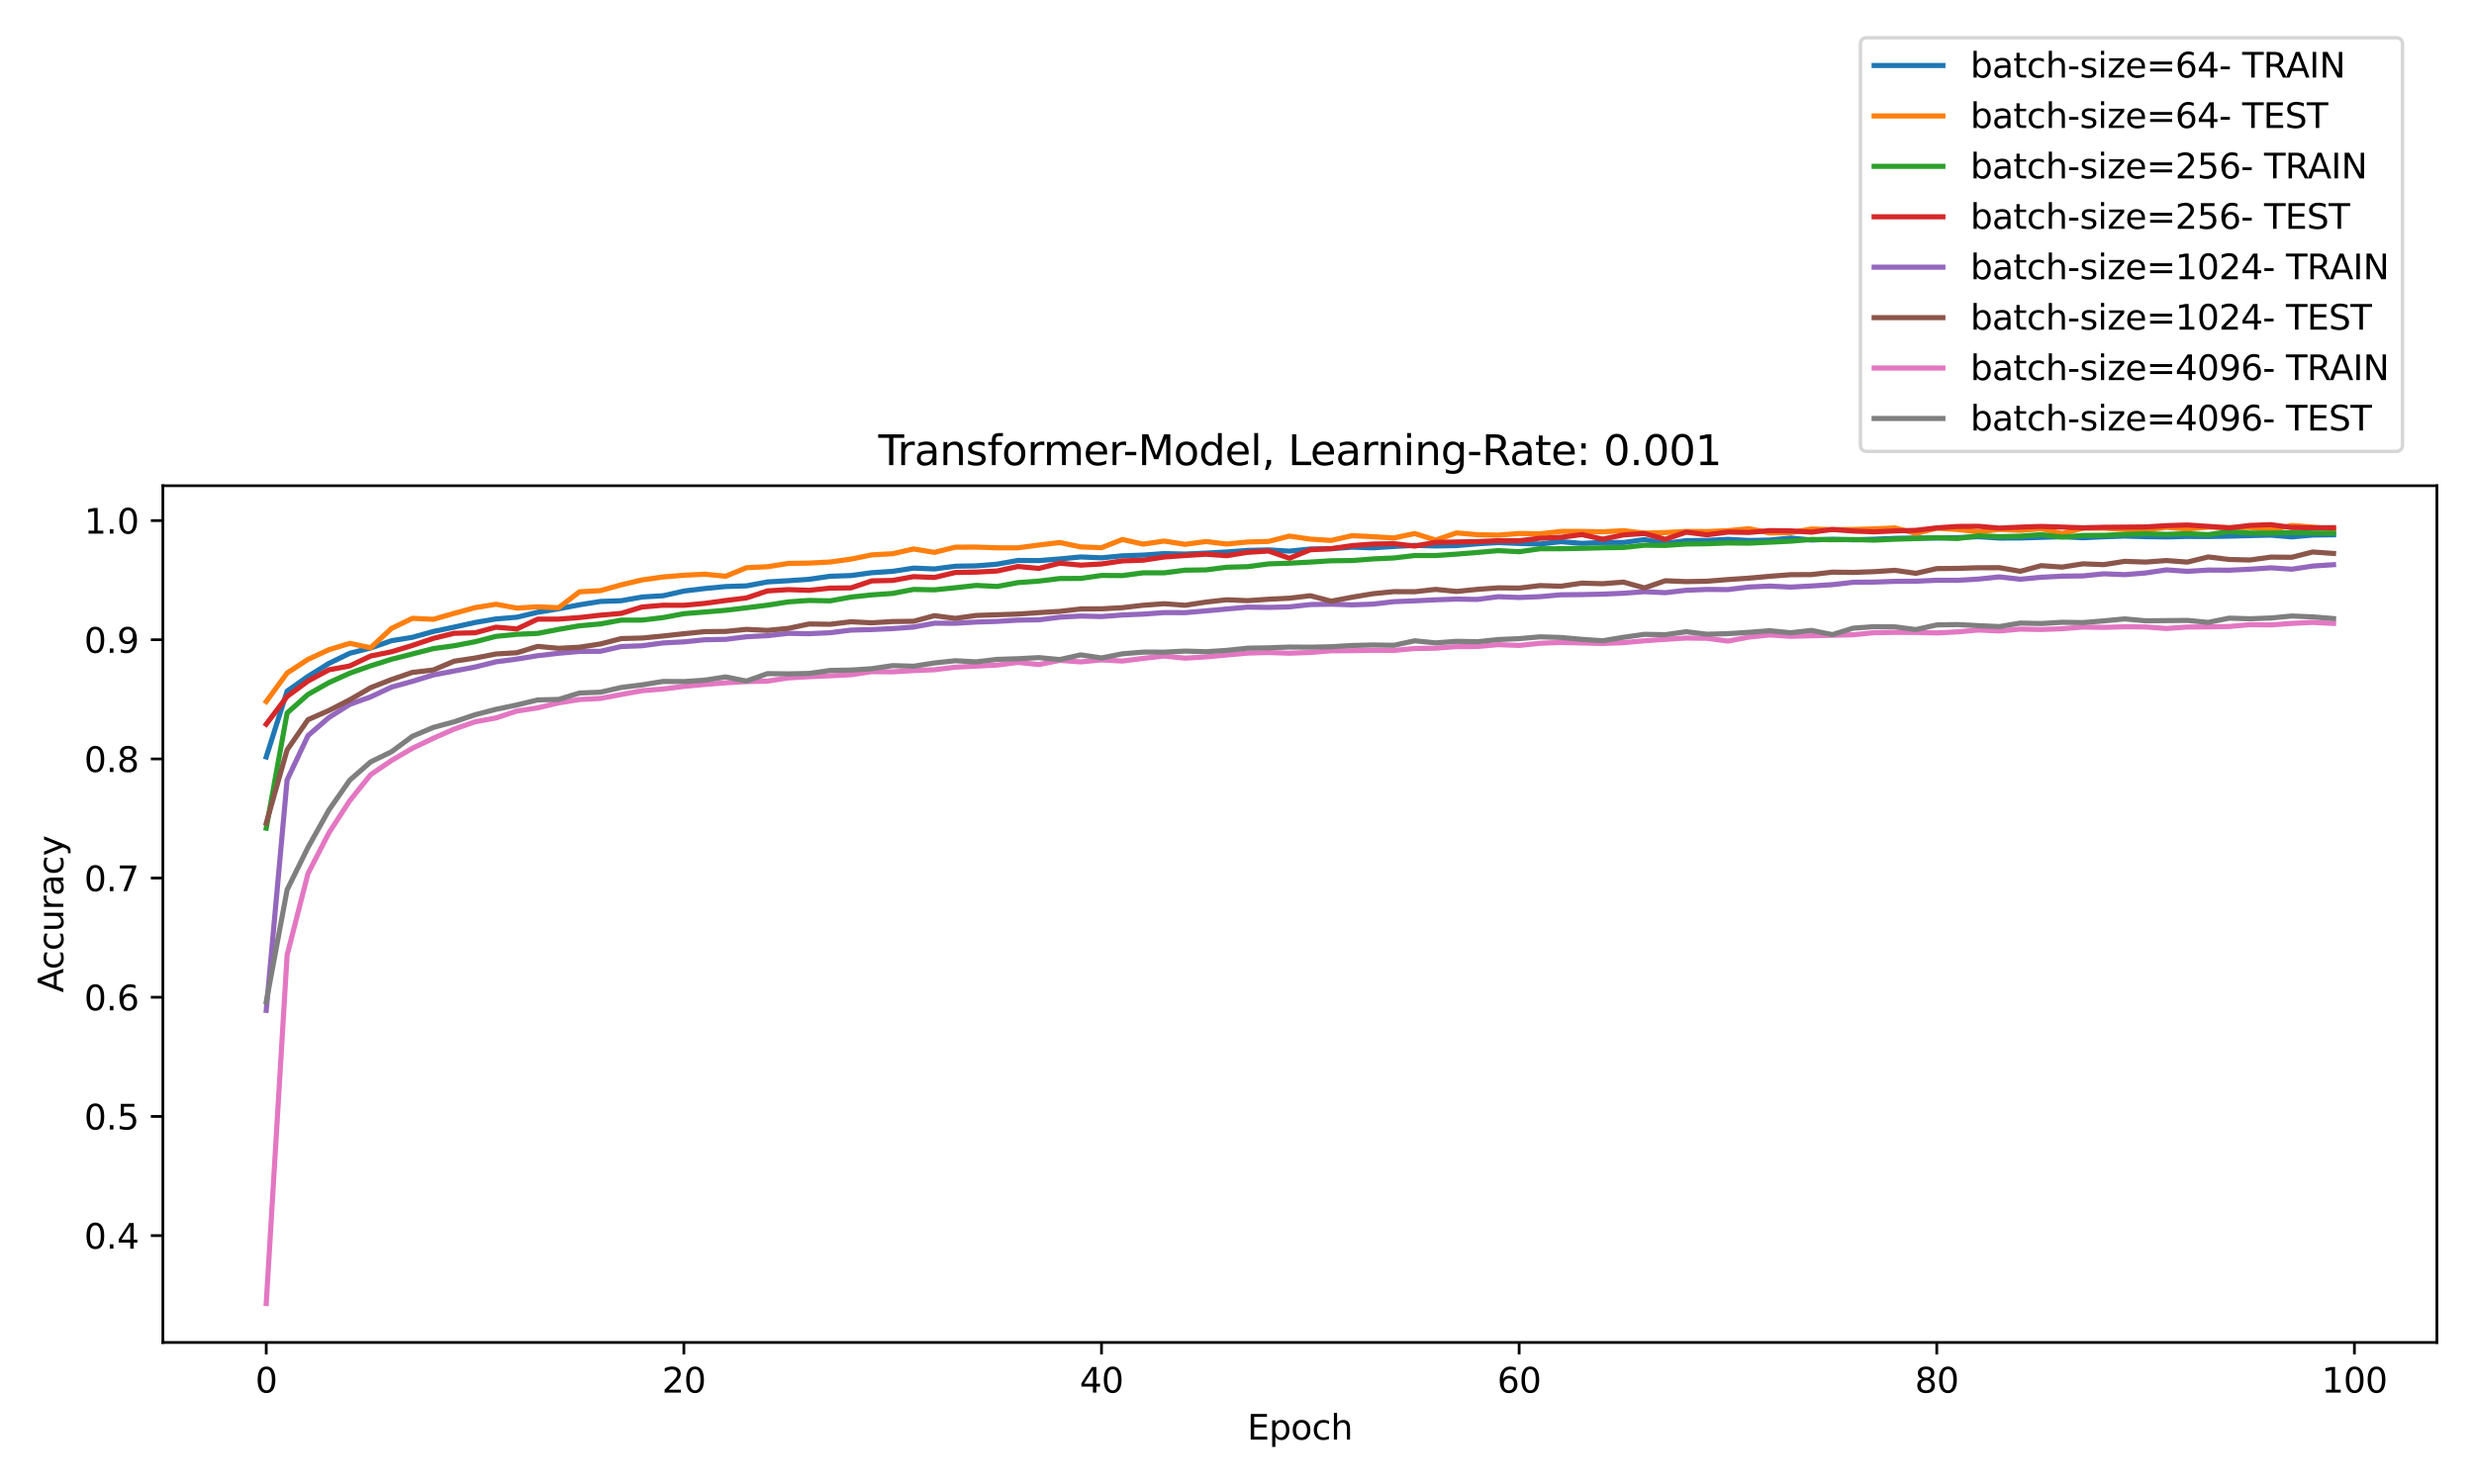 <?xml version="1.0" encoding="utf-8" standalone="no"?>
<!DOCTYPE svg PUBLIC "-//W3C//DTD SVG 1.1//EN"
  "http://www.w3.org/Graphics/SVG/1.1/DTD/svg11.dtd">
<svg xmlns:xlink="http://www.w3.org/1999/xlink" width="720pt" height="432pt" viewBox="0 0 720 432" xmlns="http://www.w3.org/2000/svg" version="1.1">
 <defs>
  <style type="text/css">*{stroke-linejoin: round; stroke-linecap: butt}</style>
 </defs>
 <g id="figure_1">
  <g id="patch_1">
   <path d="M 0 432 
L 720 432 
L 720 0 
L 0 0 
z
" style="fill: #ffffff"/>
  </g>
  <g id="axes_1">
   <g id="patch_2">
    <path d="M 47.4 390.8 
L 709.2 390.8 
L 709.2 141.4 
L 47.4 141.4 
z
" style="fill: #ffffff"/>
   </g>
   <g id="matplotlib.axis_1">
    <g id="xtick_1">
     <g id="line2d_1">
      <defs>
       <path id="m9468275fe5" d="M 0 0 
L 0 3.5 
" style="stroke: #000000; stroke-width: 0.8"/>
      </defs>
      <g>
       <use xlink:href="#m9468275fe5" x="77.482" y="390.8" style="stroke: #000000; stroke-width: 0.8"/>
      </g>
     </g>
     <g id="text_1">
      <!-- 0 -->
      <g transform="translate(74.301 405.398) scale(0.1 -0.1)">
       <defs>
        <path id="DejaVuSans-30" d="M 2034 4250 
Q 1547 4250 1301 3770 
Q 1056 3291 1056 2328 
Q 1056 1369 1301 889 
Q 1547 409 2034 409 
Q 2525 409 2770 889 
Q 3016 1369 3016 2328 
Q 3016 3291 2770 3770 
Q 2525 4250 2034 4250 
z
M 2034 4750 
Q 2819 4750 3233 4129 
Q 3647 3509 3647 2328 
Q 3647 1150 3233 529 
Q 2819 -91 2034 -91 
Q 1250 -91 836 529 
Q 422 1150 422 2328 
Q 422 3509 836 4129 
Q 1250 4750 2034 4750 
z
" transform="scale(0.016)"/>
       </defs>
       <use xlink:href="#DejaVuSans-30"/>
      </g>
     </g>
    </g>
    <g id="xtick_2">
     <g id="line2d_2">
      <g>
       <use xlink:href="#m9468275fe5" x="199.025" y="390.8" style="stroke: #000000; stroke-width: 0.8"/>
      </g>
     </g>
     <g id="text_2">
      <!-- 20 -->
      <g transform="translate(192.662 405.398) scale(0.1 -0.1)">
       <defs>
        <path id="DejaVuSans-32" d="M 1228 531 
L 3431 531 
L 3431 0 
L 469 0 
L 469 531 
Q 828 903 1448 1529 
Q 2069 2156 2228 2338 
Q 2531 2678 2651 2914 
Q 2772 3150 2772 3378 
Q 2772 3750 2511 3984 
Q 2250 4219 1831 4219 
Q 1534 4219 1204 4116 
Q 875 4013 500 3803 
L 500 4441 
Q 881 4594 1212 4672 
Q 1544 4750 1819 4750 
Q 2544 4750 2975 4387 
Q 3406 4025 3406 3419 
Q 3406 3131 3298 2873 
Q 3191 2616 2906 2266 
Q 2828 2175 2409 1742 
Q 1991 1309 1228 531 
z
" transform="scale(0.016)"/>
       </defs>
       <use xlink:href="#DejaVuSans-32"/>
       <use xlink:href="#DejaVuSans-30" x="63.623"/>
      </g>
     </g>
    </g>
    <g id="xtick_3">
     <g id="line2d_3">
      <g>
       <use xlink:href="#m9468275fe5" x="320.567" y="390.8" style="stroke: #000000; stroke-width: 0.8"/>
      </g>
     </g>
     <g id="text_3">
      <!-- 40 -->
      <g transform="translate(314.205 405.398) scale(0.1 -0.1)">
       <defs>
        <path id="DejaVuSans-34" d="M 2419 4116 
L 825 1625 
L 2419 1625 
L 2419 4116 
z
M 2253 4666 
L 3047 4666 
L 3047 1625 
L 3713 1625 
L 3713 1100 
L 3047 1100 
L 3047 0 
L 2419 0 
L 2419 1100 
L 313 1100 
L 313 1709 
L 2253 4666 
z
" transform="scale(0.016)"/>
       </defs>
       <use xlink:href="#DejaVuSans-34"/>
       <use xlink:href="#DejaVuSans-30" x="63.623"/>
      </g>
     </g>
    </g>
    <g id="xtick_4">
     <g id="line2d_4">
      <g>
       <use xlink:href="#m9468275fe5" x="442.11" y="390.8" style="stroke: #000000; stroke-width: 0.8"/>
      </g>
     </g>
     <g id="text_4">
      <!-- 60 -->
      <g transform="translate(435.747 405.398) scale(0.1 -0.1)">
       <defs>
        <path id="DejaVuSans-36" d="M 2113 2584 
Q 1688 2584 1439 2293 
Q 1191 2003 1191 1497 
Q 1191 994 1439 701 
Q 1688 409 2113 409 
Q 2538 409 2786 701 
Q 3034 994 3034 1497 
Q 3034 2003 2786 2293 
Q 2538 2584 2113 2584 
z
M 3366 4563 
L 3366 3988 
Q 3128 4100 2886 4159 
Q 2644 4219 2406 4219 
Q 1781 4219 1451 3797 
Q 1122 3375 1075 2522 
Q 1259 2794 1537 2939 
Q 1816 3084 2150 3084 
Q 2853 3084 3261 2657 
Q 3669 2231 3669 1497 
Q 3669 778 3244 343 
Q 2819 -91 2113 -91 
Q 1303 -91 875 529 
Q 447 1150 447 2328 
Q 447 3434 972 4092 
Q 1497 4750 2381 4750 
Q 2619 4750 2861 4703 
Q 3103 4656 3366 4563 
z
" transform="scale(0.016)"/>
       </defs>
       <use xlink:href="#DejaVuSans-36"/>
       <use xlink:href="#DejaVuSans-30" x="63.623"/>
      </g>
     </g>
    </g>
    <g id="xtick_5">
     <g id="line2d_5">
      <g>
       <use xlink:href="#m9468275fe5" x="563.653" y="390.8" style="stroke: #000000; stroke-width: 0.8"/>
      </g>
     </g>
     <g id="text_5">
      <!-- 80 -->
      <g transform="translate(557.29 405.398) scale(0.1 -0.1)">
       <defs>
        <path id="DejaVuSans-38" d="M 2034 2216 
Q 1584 2216 1326 1975 
Q 1069 1734 1069 1313 
Q 1069 891 1326 650 
Q 1584 409 2034 409 
Q 2484 409 2743 651 
Q 3003 894 3003 1313 
Q 3003 1734 2745 1975 
Q 2488 2216 2034 2216 
z
M 1403 2484 
Q 997 2584 770 2862 
Q 544 3141 544 3541 
Q 544 4100 942 4425 
Q 1341 4750 2034 4750 
Q 2731 4750 3128 4425 
Q 3525 4100 3525 3541 
Q 3525 3141 3298 2862 
Q 3072 2584 2669 2484 
Q 3125 2378 3379 2068 
Q 3634 1759 3634 1313 
Q 3634 634 3220 271 
Q 2806 -91 2034 -91 
Q 1263 -91 848 271 
Q 434 634 434 1313 
Q 434 1759 690 2068 
Q 947 2378 1403 2484 
z
M 1172 3481 
Q 1172 3119 1398 2916 
Q 1625 2713 2034 2713 
Q 2441 2713 2670 2916 
Q 2900 3119 2900 3481 
Q 2900 3844 2670 4047 
Q 2441 4250 2034 4250 
Q 1625 4250 1398 4047 
Q 1172 3844 1172 3481 
z
" transform="scale(0.016)"/>
       </defs>
       <use xlink:href="#DejaVuSans-38"/>
       <use xlink:href="#DejaVuSans-30" x="63.623"/>
      </g>
     </g>
    </g>
    <g id="xtick_6">
     <g id="line2d_6">
      <g>
       <use xlink:href="#m9468275fe5" x="685.195" y="390.8" style="stroke: #000000; stroke-width: 0.8"/>
      </g>
     </g>
     <g id="text_6">
      <!-- 100 -->
      <g transform="translate(675.652 405.398) scale(0.1 -0.1)">
       <defs>
        <path id="DejaVuSans-31" d="M 794 531 
L 1825 531 
L 1825 4091 
L 703 3866 
L 703 4441 
L 1819 4666 
L 2450 4666 
L 2450 531 
L 3481 531 
L 3481 0 
L 794 0 
L 794 531 
z
" transform="scale(0.016)"/>
       </defs>
       <use xlink:href="#DejaVuSans-31"/>
       <use xlink:href="#DejaVuSans-30" x="63.623"/>
       <use xlink:href="#DejaVuSans-30" x="127.246"/>
      </g>
     </g>
    </g>
    <g id="text_7">
     <!-- Epoch -->
     <g transform="translate(362.989 419.077) scale(0.1 -0.1)">
      <defs>
       <path id="DejaVuSans-45" d="M 628 4666 
L 3578 4666 
L 3578 4134 
L 1259 4134 
L 1259 2753 
L 3481 2753 
L 3481 2222 
L 1259 2222 
L 1259 531 
L 3634 531 
L 3634 0 
L 628 0 
L 628 4666 
z
" transform="scale(0.016)"/>
       <path id="DejaVuSans-70" d="M 1159 525 
L 1159 -1331 
L 581 -1331 
L 581 3500 
L 1159 3500 
L 1159 2969 
Q 1341 3281 1617 3432 
Q 1894 3584 2278 3584 
Q 2916 3584 3314 3078 
Q 3713 2572 3713 1747 
Q 3713 922 3314 415 
Q 2916 -91 2278 -91 
Q 1894 -91 1617 61 
Q 1341 213 1159 525 
z
M 3116 1747 
Q 3116 2381 2855 2742 
Q 2594 3103 2138 3103 
Q 1681 3103 1420 2742 
Q 1159 2381 1159 1747 
Q 1159 1113 1420 752 
Q 1681 391 2138 391 
Q 2594 391 2855 752 
Q 3116 1113 3116 1747 
z
" transform="scale(0.016)"/>
       <path id="DejaVuSans-6f" d="M 1959 3097 
Q 1497 3097 1228 2736 
Q 959 2375 959 1747 
Q 959 1119 1226 758 
Q 1494 397 1959 397 
Q 2419 397 2687 759 
Q 2956 1122 2956 1747 
Q 2956 2369 2687 2733 
Q 2419 3097 1959 3097 
z
M 1959 3584 
Q 2709 3584 3137 3096 
Q 3566 2609 3566 1747 
Q 3566 888 3137 398 
Q 2709 -91 1959 -91 
Q 1206 -91 779 398 
Q 353 888 353 1747 
Q 353 2609 779 3096 
Q 1206 3584 1959 3584 
z
" transform="scale(0.016)"/>
       <path id="DejaVuSans-63" d="M 3122 3366 
L 3122 2828 
Q 2878 2963 2633 3030 
Q 2388 3097 2138 3097 
Q 1578 3097 1268 2742 
Q 959 2388 959 1747 
Q 959 1106 1268 751 
Q 1578 397 2138 397 
Q 2388 397 2633 464 
Q 2878 531 3122 666 
L 3122 134 
Q 2881 22 2623 -34 
Q 2366 -91 2075 -91 
Q 1284 -91 818 406 
Q 353 903 353 1747 
Q 353 2603 823 3093 
Q 1294 3584 2113 3584 
Q 2378 3584 2631 3529 
Q 2884 3475 3122 3366 
z
" transform="scale(0.016)"/>
       <path id="DejaVuSans-68" d="M 3513 2113 
L 3513 0 
L 2938 0 
L 2938 2094 
Q 2938 2591 2744 2837 
Q 2550 3084 2163 3084 
Q 1697 3084 1428 2787 
Q 1159 2491 1159 1978 
L 1159 0 
L 581 0 
L 581 4863 
L 1159 4863 
L 1159 2956 
Q 1366 3272 1645 3428 
Q 1925 3584 2291 3584 
Q 2894 3584 3203 3211 
Q 3513 2838 3513 2113 
z
" transform="scale(0.016)"/>
      </defs>
      <use xlink:href="#DejaVuSans-45"/>
      <use xlink:href="#DejaVuSans-70" x="63.184"/>
      <use xlink:href="#DejaVuSans-6f" x="126.66"/>
      <use xlink:href="#DejaVuSans-63" x="187.842"/>
      <use xlink:href="#DejaVuSans-68" x="242.822"/>
     </g>
    </g>
   </g>
   <g id="matplotlib.axis_2">
    <g id="ytick_1">
     <g id="line2d_7">
      <defs>
       <path id="m7a03af4a95" d="M 0 0 
L -3.5 0 
" style="stroke: #000000; stroke-width: 0.8"/>
      </defs>
      <g>
       <use xlink:href="#m7a03af4a95" x="47.4" y="359.689" style="stroke: #000000; stroke-width: 0.8"/>
      </g>
     </g>
     <g id="text_8">
      <!-- 0.4 -->
      <g transform="translate(24.497 363.489) scale(0.1 -0.1)">
       <defs>
        <path id="DejaVuSans-2e" d="M 684 794 
L 1344 794 
L 1344 0 
L 684 0 
L 684 794 
z
" transform="scale(0.016)"/>
       </defs>
       <use xlink:href="#DejaVuSans-30"/>
       <use xlink:href="#DejaVuSans-2e" x="63.623"/>
       <use xlink:href="#DejaVuSans-34" x="95.41"/>
      </g>
     </g>
    </g>
    <g id="ytick_2">
     <g id="line2d_8">
      <g>
       <use xlink:href="#m7a03af4a95" x="47.4" y="324.998" style="stroke: #000000; stroke-width: 0.8"/>
      </g>
     </g>
     <g id="text_9">
      <!-- 0.5 -->
      <g transform="translate(24.497 328.797) scale(0.1 -0.1)">
       <defs>
        <path id="DejaVuSans-35" d="M 691 4666 
L 3169 4666 
L 3169 4134 
L 1269 4134 
L 1269 2991 
Q 1406 3038 1543 3061 
Q 1681 3084 1819 3084 
Q 2600 3084 3056 2656 
Q 3513 2228 3513 1497 
Q 3513 744 3044 326 
Q 2575 -91 1722 -91 
Q 1428 -91 1123 -41 
Q 819 9 494 109 
L 494 744 
Q 775 591 1075 516 
Q 1375 441 1709 441 
Q 2250 441 2565 725 
Q 2881 1009 2881 1497 
Q 2881 1984 2565 2268 
Q 2250 2553 1709 2553 
Q 1456 2553 1204 2497 
Q 953 2441 691 2322 
L 691 4666 
z
" transform="scale(0.016)"/>
       </defs>
       <use xlink:href="#DejaVuSans-30"/>
       <use xlink:href="#DejaVuSans-2e" x="63.623"/>
       <use xlink:href="#DejaVuSans-35" x="95.41"/>
      </g>
     </g>
    </g>
    <g id="ytick_3">
     <g id="line2d_9">
      <g>
       <use xlink:href="#m7a03af4a95" x="47.4" y="290.306" style="stroke: #000000; stroke-width: 0.8"/>
      </g>
     </g>
     <g id="text_10">
      <!-- 0.6 -->
      <g transform="translate(24.497 294.105) scale(0.1 -0.1)">
       <use xlink:href="#DejaVuSans-30"/>
       <use xlink:href="#DejaVuSans-2e" x="63.623"/>
       <use xlink:href="#DejaVuSans-36" x="95.41"/>
      </g>
     </g>
    </g>
    <g id="ytick_4">
     <g id="line2d_10">
      <g>
       <use xlink:href="#m7a03af4a95" x="47.4" y="255.614" style="stroke: #000000; stroke-width: 0.8"/>
      </g>
     </g>
     <g id="text_11">
      <!-- 0.7 -->
      <g transform="translate(24.497 259.414) scale(0.1 -0.1)">
       <defs>
        <path id="DejaVuSans-37" d="M 525 4666 
L 3525 4666 
L 3525 4397 
L 1831 0 
L 1172 0 
L 2766 4134 
L 525 4134 
L 525 4666 
z
" transform="scale(0.016)"/>
       </defs>
       <use xlink:href="#DejaVuSans-30"/>
       <use xlink:href="#DejaVuSans-2e" x="63.623"/>
       <use xlink:href="#DejaVuSans-37" x="95.41"/>
      </g>
     </g>
    </g>
    <g id="ytick_5">
     <g id="line2d_11">
      <g>
       <use xlink:href="#m7a03af4a95" x="47.4" y="220.923" style="stroke: #000000; stroke-width: 0.8"/>
      </g>
     </g>
     <g id="text_12">
      <!-- 0.8 -->
      <g transform="translate(24.497 224.722) scale(0.1 -0.1)">
       <use xlink:href="#DejaVuSans-30"/>
       <use xlink:href="#DejaVuSans-2e" x="63.623"/>
       <use xlink:href="#DejaVuSans-38" x="95.41"/>
      </g>
     </g>
    </g>
    <g id="ytick_6">
     <g id="line2d_12">
      <g>
       <use xlink:href="#m7a03af4a95" x="47.4" y="186.231" style="stroke: #000000; stroke-width: 0.8"/>
      </g>
     </g>
     <g id="text_13">
      <!-- 0.9 -->
      <g transform="translate(24.497 190.03) scale(0.1 -0.1)">
       <defs>
        <path id="DejaVuSans-39" d="M 703 97 
L 703 672 
Q 941 559 1184 500 
Q 1428 441 1663 441 
Q 2288 441 2617 861 
Q 2947 1281 2994 2138 
Q 2813 1869 2534 1725 
Q 2256 1581 1919 1581 
Q 1219 1581 811 2004 
Q 403 2428 403 3163 
Q 403 3881 828 4315 
Q 1253 4750 1959 4750 
Q 2769 4750 3195 4129 
Q 3622 3509 3622 2328 
Q 3622 1225 3098 567 
Q 2575 -91 1691 -91 
Q 1453 -91 1209 -44 
Q 966 3 703 97 
z
M 1959 2075 
Q 2384 2075 2632 2365 
Q 2881 2656 2881 3163 
Q 2881 3666 2632 3958 
Q 2384 4250 1959 4250 
Q 1534 4250 1286 3958 
Q 1038 3666 1038 3163 
Q 1038 2656 1286 2365 
Q 1534 2075 1959 2075 
z
" transform="scale(0.016)"/>
       </defs>
       <use xlink:href="#DejaVuSans-30"/>
       <use xlink:href="#DejaVuSans-2e" x="63.623"/>
       <use xlink:href="#DejaVuSans-39" x="95.41"/>
      </g>
     </g>
    </g>
    <g id="ytick_7">
     <g id="line2d_13">
      <g>
       <use xlink:href="#m7a03af4a95" x="47.4" y="151.54" style="stroke: #000000; stroke-width: 0.8"/>
      </g>
     </g>
     <g id="text_14">
      <!-- 1.0 -->
      <g transform="translate(24.497 155.339) scale(0.1 -0.1)">
       <use xlink:href="#DejaVuSans-31"/>
       <use xlink:href="#DejaVuSans-2e" x="63.623"/>
       <use xlink:href="#DejaVuSans-30" x="95.41"/>
      </g>
     </g>
    </g>
    <g id="text_15">
     <!-- Accuracy -->
     <g transform="translate(18.417 288.928) rotate(-90) scale(0.1 -0.1)">
      <defs>
       <path id="DejaVuSans-41" d="M 2188 4044 
L 1331 1722 
L 3047 1722 
L 2188 4044 
z
M 1831 4666 
L 2547 4666 
L 4325 0 
L 3669 0 
L 3244 1197 
L 1141 1197 
L 716 0 
L 50 0 
L 1831 4666 
z
" transform="scale(0.016)"/>
       <path id="DejaVuSans-75" d="M 544 1381 
L 544 3500 
L 1119 3500 
L 1119 1403 
Q 1119 906 1312 657 
Q 1506 409 1894 409 
Q 2359 409 2629 706 
Q 2900 1003 2900 1516 
L 2900 3500 
L 3475 3500 
L 3475 0 
L 2900 0 
L 2900 538 
Q 2691 219 2414 64 
Q 2138 -91 1772 -91 
Q 1169 -91 856 284 
Q 544 659 544 1381 
z
M 1991 3584 
L 1991 3584 
z
" transform="scale(0.016)"/>
       <path id="DejaVuSans-72" d="M 2631 2963 
Q 2534 3019 2420 3045 
Q 2306 3072 2169 3072 
Q 1681 3072 1420 2755 
Q 1159 2438 1159 1844 
L 1159 0 
L 581 0 
L 581 3500 
L 1159 3500 
L 1159 2956 
Q 1341 3275 1631 3429 
Q 1922 3584 2338 3584 
Q 2397 3584 2469 3576 
Q 2541 3569 2628 3553 
L 2631 2963 
z
" transform="scale(0.016)"/>
       <path id="DejaVuSans-61" d="M 2194 1759 
Q 1497 1759 1228 1600 
Q 959 1441 959 1056 
Q 959 750 1161 570 
Q 1363 391 1709 391 
Q 2188 391 2477 730 
Q 2766 1069 2766 1631 
L 2766 1759 
L 2194 1759 
z
M 3341 1997 
L 3341 0 
L 2766 0 
L 2766 531 
Q 2569 213 2275 61 
Q 1981 -91 1556 -91 
Q 1019 -91 701 211 
Q 384 513 384 1019 
Q 384 1609 779 1909 
Q 1175 2209 1959 2209 
L 2766 2209 
L 2766 2266 
Q 2766 2663 2505 2880 
Q 2244 3097 1772 3097 
Q 1472 3097 1187 3025 
Q 903 2953 641 2809 
L 641 3341 
Q 956 3463 1253 3523 
Q 1550 3584 1831 3584 
Q 2591 3584 2966 3190 
Q 3341 2797 3341 1997 
z
" transform="scale(0.016)"/>
       <path id="DejaVuSans-79" d="M 2059 -325 
Q 1816 -950 1584 -1140 
Q 1353 -1331 966 -1331 
L 506 -1331 
L 506 -850 
L 844 -850 
Q 1081 -850 1212 -737 
Q 1344 -625 1503 -206 
L 1606 56 
L 191 3500 
L 800 3500 
L 1894 763 
L 2988 3500 
L 3597 3500 
L 2059 -325 
z
" transform="scale(0.016)"/>
      </defs>
      <use xlink:href="#DejaVuSans-41"/>
      <use xlink:href="#DejaVuSans-63" x="66.658"/>
      <use xlink:href="#DejaVuSans-63" x="121.639"/>
      <use xlink:href="#DejaVuSans-75" x="176.619"/>
      <use xlink:href="#DejaVuSans-72" x="239.998"/>
      <use xlink:href="#DejaVuSans-61" x="281.111"/>
      <use xlink:href="#DejaVuSans-63" x="342.391"/>
      <use xlink:href="#DejaVuSans-79" x="397.371"/>
     </g>
    </g>
   </g>
   <g id="line2d_14">
    <path d="M 77.482 220.356 
L 83.559 201.183 
L 89.636 196.899 
L 95.713 193.123 
L 101.79 190.169 
L 107.867 188.631 
L 113.945 186.514 
L 120.022 185.526 
L 126.099 183.832 
L 132.176 182.554 
L 138.253 181.212 
L 144.33 180.172 
L 150.407 179.674 
L 156.485 178.229 
L 162.562 177.229 
L 168.639 176.061 
L 174.716 175.084 
L 180.793 174.875 
L 186.87 173.788 
L 192.947 173.43 
L 199.025 172.06 
L 205.102 171.32 
L 211.179 170.741 
L 217.256 170.551 
L 223.333 169.4 
L 229.41 169.053 
L 235.487 168.631 
L 241.564 167.752 
L 247.642 167.55 
L 253.719 166.717 
L 259.796 166.318 
L 265.873 165.381 
L 271.95 165.619 
L 278.027 164.832 
L 284.104 164.722 
L 290.182 164.231 
L 296.259 163.15 
L 302.336 163.19 
L 308.413 162.71 
L 314.49 162.132 
L 320.567 162.381 
L 326.644 161.808 
L 332.721 161.589 
L 338.799 161.161 
L 344.876 161.288 
L 350.953 161.016 
L 357.03 160.681 
L 363.107 160.23 
L 369.184 160.079 
L 375.261 160.438 
L 381.339 159.813 
L 387.416 159.744 
L 393.493 159.287 
L 399.57 159.472 
L 405.647 159.068 
L 411.724 158.767 
L 417.801 158.935 
L 423.879 158.825 
L 429.956 158.304 
L 436.033 157.946 
L 442.11 158.206 
L 448.187 158.356 
L 454.264 157.674 
L 460.341 158.183 
L 466.418 157.911 
L 472.496 157.923 
L 478.573 157.079 
L 484.65 158.177 
L 490.727 157.379 
L 496.804 157.316 
L 502.881 157.003 
L 508.958 157.333 
L 515.036 157.223 
L 521.113 156.633 
L 527.19 157.2 
L 533.267 156.98 
L 539.344 157.148 
L 545.421 156.975 
L 551.498 156.726 
L 557.575 156.61 
L 563.653 156.61 
L 569.73 156.518 
L 575.807 156.234 
L 581.884 156.628 
L 587.961 156.61 
L 594.038 156.431 
L 600.115 156.24 
L 606.193 156.547 
L 612.27 156.258 
L 618.347 156.049 
L 624.424 156.223 
L 630.501 156.31 
L 636.578 156.154 
L 642.655 156.182 
L 648.733 156.084 
L 654.81 155.916 
L 660.887 155.778 
L 666.964 156.298 
L 673.041 155.76 
L 679.118 155.674 
" clip-path="url(#p8da37b1bae)" style="fill: none; stroke: #1f77b4; stroke-width: 1.5; stroke-linecap: square"/>
   </g>
   <g id="line2d_15">
    <path d="M 77.482 204.225 
L 83.559 195.91 
L 89.636 191.949 
L 95.713 189.128 
L 101.79 187.283 
L 107.867 188.567 
L 113.945 182.924 
L 120.022 180.004 
L 126.099 180.282 
L 132.176 178.547 
L 138.253 176.893 
L 144.33 175.893 
L 150.407 177.015 
L 156.485 176.656 
L 162.562 176.911 
L 168.639 172.285 
L 174.716 171.938 
L 180.793 170.244 
L 186.87 168.816 
L 192.947 167.96 
L 199.025 167.457 
L 205.102 167.151 
L 211.179 167.752 
L 217.256 165.26 
L 223.333 164.971 
L 229.41 164.017 
L 235.487 163.919 
L 241.564 163.606 
L 247.642 162.762 
L 253.719 161.525 
L 259.796 161.19 
L 265.873 159.808 
L 271.95 160.796 
L 278.027 159.287 
L 284.104 159.264 
L 290.182 159.467 
L 296.259 159.472 
L 302.336 158.663 
L 308.413 157.929 
L 314.49 159.206 
L 320.567 159.438 
L 326.644 157.05 
L 332.721 158.397 
L 338.799 157.506 
L 344.876 158.46 
L 350.953 157.645 
L 357.03 158.368 
L 363.107 157.778 
L 369.184 157.611 
L 375.261 156.061 
L 381.339 156.94 
L 387.416 157.321 
L 393.493 155.94 
L 399.57 156.229 
L 405.647 156.604 
L 411.724 155.321 
L 417.801 157.212 
L 423.879 155.136 
L 429.956 155.656 
L 436.033 155.772 
L 442.11 155.304 
L 448.187 155.384 
L 454.264 154.702 
L 460.341 154.702 
L 466.418 154.812 
L 472.496 154.477 
L 478.573 155.194 
L 484.65 155.026 
L 490.727 154.702 
L 496.804 154.731 
L 502.881 154.483 
L 508.958 153.91 
L 515.036 155.13 
L 521.113 155.043 
L 527.19 154.003 
L 533.267 154.199 
L 539.344 154.136 
L 545.421 153.956 
L 551.498 153.679 
L 557.575 155.275 
L 563.653 153.766 
L 569.73 154.136 
L 575.807 154.824 
L 581.884 154.101 
L 587.961 154.384 
L 594.038 153.893 
L 600.115 155.315 
L 606.193 153.783 
L 612.27 153.754 
L 618.347 154.112 
L 624.424 154.263 
L 630.501 153.5 
L 636.578 154.003 
L 642.655 153.436 
L 648.733 153.609 
L 654.81 153.534 
L 660.887 154.211 
L 666.964 152.968 
L 673.041 153.448 
L 679.118 154.06 
" clip-path="url(#p8da37b1bae)" style="fill: none; stroke: #ff7f0e; stroke-width: 1.5; stroke-linecap: square"/>
   </g>
   <g id="line2d_16">
    <path d="M 77.482 241.09 
L 83.559 207.555 
L 89.636 202.149 
L 95.713 198.714 
L 101.79 195.968 
L 107.867 193.823 
L 113.945 191.909 
L 120.022 190.365 
L 126.099 188.81 
L 132.176 187.977 
L 138.253 186.815 
L 144.33 185.254 
L 150.407 184.647 
L 156.485 184.387 
L 162.562 183.219 
L 168.639 182.166 
L 174.716 181.629 
L 180.793 180.519 
L 186.87 180.507 
L 192.947 179.784 
L 199.025 178.645 
L 205.102 178.154 
L 211.179 177.657 
L 217.256 176.928 
L 223.333 176.165 
L 229.41 175.211 
L 235.487 174.794 
L 241.564 174.91 
L 247.642 173.817 
L 253.719 173.17 
L 259.796 172.742 
L 265.873 171.58 
L 271.95 171.701 
L 278.027 171.088 
L 284.104 170.412 
L 290.182 170.724 
L 296.259 169.602 
L 302.336 169.157 
L 308.413 168.411 
L 314.49 168.382 
L 320.567 167.515 
L 326.644 167.555 
L 332.721 166.746 
L 338.799 166.758 
L 344.876 165.977 
L 350.953 165.896 
L 357.03 165.121 
L 363.107 164.954 
L 369.184 164.15 
L 375.261 163.948 
L 381.339 163.624 
L 387.416 163.242 
L 393.493 163.179 
L 399.57 162.704 
L 405.647 162.427 
L 411.724 161.716 
L 417.801 161.716 
L 423.879 161.311 
L 429.956 160.82 
L 436.033 160.288 
L 442.11 160.611 
L 448.187 159.75 
L 454.264 159.733 
L 460.341 159.628 
L 466.418 159.461 
L 472.496 159.374 
L 478.573 158.715 
L 484.65 158.779 
L 490.727 158.362 
L 496.804 158.287 
L 502.881 158.056 
L 508.958 158.119 
L 515.036 157.83 
L 521.113 157.541 
L 527.19 157.032 
L 533.267 157.119 
L 539.344 157.061 
L 545.421 157.241 
L 551.498 156.963 
L 557.575 156.778 
L 563.653 156.535 
L 569.73 156.766 
L 575.807 155.963 
L 581.884 156.217 
L 587.961 156.09 
L 594.038 155.622 
L 600.115 156.356 
L 606.193 155.87 
L 612.27 155.83 
L 618.347 155.558 
L 624.424 155.396 
L 630.501 155.546 
L 636.578 155.356 
L 642.655 155.633 
L 648.733 154.777 
L 654.81 155.171 
L 660.887 155.188 
L 666.964 155.038 
L 673.041 155.147 
L 679.118 155.211 
" clip-path="url(#p8da37b1bae)" style="fill: none; stroke: #2ca02c; stroke-width: 1.5; stroke-linecap: square"/>
   </g>
   <g id="line2d_17">
    <path d="M 77.482 210.822 
L 83.559 202.739 
L 89.636 198.24 
L 95.713 194.985 
L 101.79 193.863 
L 107.867 190.967 
L 113.945 189.729 
L 120.022 187.885 
L 126.099 185.832 
L 132.176 184.346 
L 138.253 184.207 
L 144.33 182.577 
L 150.407 183.092 
L 156.485 180.23 
L 162.562 180.224 
L 168.639 179.773 
L 174.716 179.079 
L 180.793 178.559 
L 186.87 176.697 
L 192.947 176.188 
L 199.025 176.199 
L 205.102 175.65 
L 211.179 174.812 
L 217.256 174.054 
L 223.333 172.019 
L 229.41 171.638 
L 235.487 171.846 
L 241.564 171.198 
L 247.642 171.14 
L 253.719 169.099 
L 259.796 168.961 
L 265.873 167.862 
L 271.95 168.099 
L 278.027 166.648 
L 284.104 166.544 
L 290.182 166.22 
L 296.259 164.907 
L 302.336 165.468 
L 308.413 163.942 
L 314.49 164.514 
L 320.567 164.173 
L 326.644 163.283 
L 332.721 163.069 
L 338.799 162.149 
L 344.876 161.716 
L 350.953 161.334 
L 357.03 161.762 
L 363.107 160.785 
L 369.184 160.403 
L 375.261 162.502 
L 381.339 160.039 
L 387.416 159.715 
L 393.493 158.836 
L 399.57 158.38 
L 405.647 158.258 
L 411.724 158.964 
L 417.801 157.871 
L 423.879 157.772 
L 429.956 157.668 
L 436.033 157.397 
L 442.11 157.408 
L 448.187 156.685 
L 454.264 156.414 
L 460.341 155.616 
L 466.418 156.946 
L 472.496 155.708 
L 478.573 155.304 
L 484.65 156.986 
L 490.727 154.922 
L 496.804 155.685 
L 502.881 154.881 
L 508.958 155.003 
L 515.036 154.471 
L 521.113 154.535 
L 527.19 154.91 
L 533.267 154.136 
L 539.344 154.587 
L 545.421 154.818 
L 551.498 154.552 
L 557.575 154.384 
L 563.653 153.667 
L 569.73 153.251 
L 575.807 153.21 
L 581.884 153.737 
L 587.961 153.453 
L 594.038 153.245 
L 600.115 153.436 
L 606.193 153.644 
L 612.27 153.494 
L 618.347 153.448 
L 624.424 153.396 
L 630.501 153.025 
L 636.578 152.835 
L 642.655 153.228 
L 648.733 153.685 
L 654.81 152.95 
L 660.887 152.736 
L 666.964 153.563 
L 673.041 153.638 
L 679.118 153.609 
" clip-path="url(#p8da37b1bae)" style="fill: none; stroke: #d62728; stroke-width: 1.5; stroke-linecap: square"/>
   </g>
   <g id="line2d_18">
    <path d="M 77.482 294.122 
L 83.559 227.034 
L 89.636 214.146 
L 95.713 208.879 
L 101.79 205.046 
L 107.867 202.86 
L 113.945 200.021 
L 120.022 198.333 
L 126.099 196.483 
L 132.176 195.326 
L 138.253 194.17 
L 144.33 192.655 
L 150.407 191.857 
L 156.485 190.874 
L 162.562 190.174 
L 168.639 189.625 
L 174.716 189.59 
L 180.793 188.209 
L 186.87 187.983 
L 192.947 187.162 
L 199.025 186.85 
L 205.102 186.237 
L 211.179 186.116 
L 217.256 185.358 
L 223.333 185.052 
L 229.41 184.364 
L 235.487 184.473 
L 241.564 184.19 
L 247.642 183.427 
L 253.719 183.271 
L 259.796 182.982 
L 265.873 182.542 
L 271.95 181.415 
L 278.027 181.438 
L 284.104 181.079 
L 290.182 180.889 
L 296.259 180.524 
L 302.336 180.432 
L 308.413 179.669 
L 314.49 179.333 
L 320.567 179.484 
L 326.644 179.027 
L 332.721 178.772 
L 338.799 178.327 
L 344.876 178.345 
L 350.953 177.83 
L 357.03 177.281 
L 363.107 176.731 
L 369.184 176.824 
L 375.261 176.668 
L 381.339 175.991 
L 387.416 175.876 
L 393.493 176.078 
L 399.57 175.864 
L 405.647 175.147 
L 411.724 174.904 
L 417.801 174.609 
L 423.879 174.396 
L 429.956 174.494 
L 436.033 173.702 
L 442.11 173.933 
L 448.187 173.69 
L 454.264 173.147 
L 460.341 173.089 
L 466.418 172.956 
L 472.496 172.696 
L 478.573 172.239 
L 484.65 172.534 
L 490.727 171.828 
L 496.804 171.58 
L 502.881 171.632 
L 508.958 170.88 
L 515.036 170.608 
L 521.113 170.903 
L 527.19 170.574 
L 533.267 170.198 
L 539.344 169.504 
L 545.421 169.446 
L 551.498 169.232 
L 557.575 169.192 
L 563.653 168.914 
L 569.73 168.932 
L 575.807 168.573 
L 581.884 167.937 
L 587.961 168.614 
L 594.038 168.047 
L 600.115 167.723 
L 606.193 167.654 
L 612.27 167.035 
L 618.347 167.284 
L 624.424 166.792 
L 630.501 165.89 
L 636.578 166.318 
L 642.655 165.948 
L 648.733 165.994 
L 654.81 165.705 
L 660.887 165.295 
L 666.964 165.699 
L 673.041 164.78 
L 679.118 164.387 
" clip-path="url(#p8da37b1bae)" style="fill: none; stroke: #9467bd; stroke-width: 1.5; stroke-linecap: square"/>
   </g>
   <g id="line2d_19">
    <path d="M 77.482 239.645 
L 83.559 218.286 
L 89.636 209.503 
L 95.713 206.826 
L 101.79 203.716 
L 107.867 200.183 
L 113.945 197.807 
L 120.022 195.731 
L 126.099 195.037 
L 132.176 192.476 
L 138.253 191.562 
L 144.33 190.371 
L 150.407 190.018 
L 156.485 188.168 
L 162.562 188.729 
L 168.639 188.405 
L 174.716 187.463 
L 180.793 185.896 
L 186.87 185.734 
L 192.947 185.15 
L 199.025 184.479 
L 205.102 183.872 
L 211.179 183.809 
L 217.256 183.207 
L 223.333 183.508 
L 229.41 182.924 
L 235.487 181.646 
L 241.564 181.733 
L 247.642 181.004 
L 253.719 181.305 
L 259.796 180.929 
L 265.873 180.854 
L 271.95 179.229 
L 278.027 180.016 
L 284.104 179.16 
L 290.182 178.957 
L 296.259 178.755 
L 302.336 178.339 
L 308.413 177.98 
L 314.49 177.269 
L 320.567 177.229 
L 326.644 176.899 
L 332.721 176.188 
L 338.799 175.748 
L 344.876 176.199 
L 350.953 175.274 
L 357.03 174.598 
L 363.107 174.852 
L 369.184 174.442 
L 375.261 174.135 
L 381.339 173.418 
L 387.416 175.008 
L 393.493 173.846 
L 399.57 172.834 
L 405.647 172.227 
L 411.724 172.256 
L 417.801 171.574 
L 423.879 172.169 
L 429.956 171.562 
L 436.033 171.129 
L 442.11 171.192 
L 448.187 170.464 
L 454.264 170.649 
L 460.341 169.753 
L 466.418 169.92 
L 472.496 169.458 
L 478.573 171.152 
L 484.65 169.059 
L 490.727 169.313 
L 496.804 169.192 
L 502.881 168.712 
L 508.958 168.301 
L 515.036 167.764 
L 521.113 167.295 
L 527.19 167.261 
L 533.267 166.555 
L 539.344 166.63 
L 545.421 166.411 
L 551.498 166.023 
L 557.575 166.896 
L 563.653 165.52 
L 569.73 165.462 
L 575.807 165.272 
L 581.884 165.26 
L 587.961 166.301 
L 594.038 164.665 
L 600.115 165.081 
L 606.193 164.133 
L 612.27 164.364 
L 618.347 163.41 
L 624.424 163.624 
L 630.501 163.173 
L 636.578 163.63 
L 642.655 162.132 
L 648.733 162.866 
L 654.81 163.017 
L 660.887 162.178 
L 666.964 162.225 
L 673.041 160.687 
L 679.118 161.114 
" clip-path="url(#p8da37b1bae)" style="fill: none; stroke: #8c564b; stroke-width: 1.5; stroke-linecap: square"/>
   </g>
   <g id="line2d_20">
    <path d="M 77.482 379.464 
L 83.559 278.014 
L 89.636 254.29 
L 95.713 242.461 
L 101.79 233.094 
L 107.867 225.508 
L 113.945 221.368 
L 120.022 217.829 
L 126.099 214.915 
L 132.176 212.238 
L 138.253 210.122 
L 144.33 209 
L 150.407 206.977 
L 156.485 206.063 
L 162.562 204.612 
L 168.639 203.635 
L 174.716 203.317 
L 180.793 202.178 
L 186.87 201.062 
L 192.947 200.576 
L 199.025 199.819 
L 205.102 199.246 
L 211.179 198.772 
L 217.256 198.408 
L 223.333 198.275 
L 229.41 197.344 
L 235.487 196.997 
L 241.564 196.725 
L 247.642 196.425 
L 253.719 195.529 
L 259.796 195.575 
L 265.873 195.216 
L 271.95 194.968 
L 278.027 194.216 
L 284.104 193.91 
L 290.182 193.603 
L 296.259 192.828 
L 302.336 193.447 
L 308.413 192.239 
L 314.49 192.678 
L 320.567 192.106 
L 326.644 192.435 
L 332.721 191.655 
L 338.799 190.978 
L 344.876 191.597 
L 350.953 191.227 
L 357.03 190.677 
L 363.107 190.117 
L 369.184 189.955 
L 375.261 190.151 
L 381.339 189.937 
L 387.416 189.452 
L 393.493 189.417 
L 399.57 189.301 
L 405.647 189.342 
L 411.724 188.781 
L 417.801 188.694 
L 423.879 188.22 
L 429.956 188.203 
L 436.033 187.659 
L 442.11 187.891 
L 448.187 187.26 
L 454.264 187.035 
L 460.341 187.162 
L 466.418 187.318 
L 472.496 187.081 
L 478.573 186.532 
L 484.65 186.11 
L 490.727 185.734 
L 496.804 185.809 
L 502.881 186.624 
L 508.958 185.462 
L 515.036 184.838 
L 521.113 185.231 
L 527.19 185.075 
L 533.267 184.936 
L 539.344 184.786 
L 545.421 184.179 
L 551.498 184.092 
L 557.575 184.109 
L 563.653 184.26 
L 569.73 183.936 
L 575.807 183.398 
L 581.884 183.676 
L 587.961 183.126 
L 594.038 183.253 
L 600.115 183.022 
L 606.193 182.536 
L 612.27 182.635 
L 618.347 182.461 
L 624.424 182.508 
L 630.501 182.964 
L 636.578 182.531 
L 642.655 182.479 
L 648.733 182.38 
L 654.81 181.843 
L 660.887 181.918 
L 666.964 181.467 
L 673.041 181.178 
L 679.118 181.484 
" clip-path="url(#p8da37b1bae)" style="fill: none; stroke: #e377c2; stroke-width: 1.5; stroke-linecap: square"/>
   </g>
   <g id="line2d_21">
    <path d="M 77.482 291.653 
L 83.559 259.02 
L 89.636 246.67 
L 95.713 235.817 
L 101.79 227.109 
L 107.867 221.796 
L 113.945 218.83 
L 120.022 214.331 
L 126.099 211.764 
L 132.176 210.116 
L 138.253 208.064 
L 144.33 206.485 
L 150.407 205.219 
L 156.485 203.75 
L 162.562 203.606 
L 168.639 201.744 
L 174.716 201.495 
L 180.793 200.131 
L 186.87 199.362 
L 192.947 198.373 
L 199.025 198.408 
L 205.102 198.003 
L 211.179 197.061 
L 217.256 198.258 
L 223.333 196.095 
L 229.41 196.165 
L 235.487 196.043 
L 241.564 195.176 
L 247.642 195.06 
L 253.719 194.661 
L 259.796 193.765 
L 265.873 193.944 
L 271.95 192.99 
L 278.027 192.348 
L 284.104 192.672 
L 290.182 191.949 
L 296.259 191.759 
L 302.336 191.435 
L 308.413 192.002 
L 314.49 190.637 
L 320.567 191.533 
L 326.644 190.325 
L 332.721 189.833 
L 338.799 189.845 
L 344.876 189.533 
L 350.953 189.718 
L 357.03 189.33 
L 363.107 188.683 
L 369.184 188.579 
L 375.261 188.359 
L 381.339 188.399 
L 387.416 188.266 
L 393.493 187.908 
L 399.57 187.752 
L 405.647 187.85 
L 411.724 186.538 
L 417.801 187.145 
L 423.879 186.688 
L 429.956 186.815 
L 436.033 186.173 
L 442.11 185.913 
L 448.187 185.387 
L 454.264 185.572 
L 460.341 186.116 
L 466.418 186.526 
L 472.496 185.52 
L 478.573 184.658 
L 484.65 184.763 
L 490.727 183.901 
L 496.804 184.63 
L 502.881 184.462 
L 508.958 184.074 
L 515.036 183.606 
L 521.113 184.202 
L 527.19 183.514 
L 533.267 184.745 
L 539.344 182.86 
L 545.421 182.432 
L 551.498 182.484 
L 557.575 183.271 
L 563.653 181.918 
L 569.73 181.82 
L 575.807 182.126 
L 581.884 182.404 
L 587.961 181.38 
L 594.038 181.519 
L 600.115 181.149 
L 606.193 181.241 
L 612.27 180.744 
L 618.347 180.166 
L 624.424 180.721 
L 630.501 180.663 
L 636.578 180.605 
L 642.655 181.184 
L 648.733 179.952 
L 654.81 180.131 
L 660.887 179.9 
L 666.964 179.322 
L 673.041 179.588 
L 679.118 180.068 
" clip-path="url(#p8da37b1bae)" style="fill: none; stroke: #7f7f7f; stroke-width: 1.5; stroke-linecap: square"/>
   </g>
   <g id="patch_3">
    <path d="M 47.4 390.8 
L 47.4 141.4 
" style="fill: none; stroke: #000000; stroke-width: 0.8; stroke-linejoin: miter; stroke-linecap: square"/>
   </g>
   <g id="patch_4">
    <path d="M 709.2 390.8 
L 709.2 141.4 
" style="fill: none; stroke: #000000; stroke-width: 0.8; stroke-linejoin: miter; stroke-linecap: square"/>
   </g>
   <g id="patch_5">
    <path d="M 47.4 390.8 
L 709.2 390.8 
" style="fill: none; stroke: #000000; stroke-width: 0.8; stroke-linejoin: miter; stroke-linecap: square"/>
   </g>
   <g id="patch_6">
    <path d="M 47.4 141.4 
L 709.2 141.4 
" style="fill: none; stroke: #000000; stroke-width: 0.8; stroke-linejoin: miter; stroke-linecap: square"/>
   </g>
   <g id="text_16">
    <!-- Transformer-Model, Learning-Rate: 0.001 -->
    <g transform="translate(255.615 135.4) scale(0.12 -0.12)">
     <defs>
      <path id="DejaVuSans-54" d="M -19 4666 
L 3928 4666 
L 3928 4134 
L 2272 4134 
L 2272 0 
L 1638 0 
L 1638 4134 
L -19 4134 
L -19 4666 
z
" transform="scale(0.016)"/>
      <path id="DejaVuSans-6e" d="M 3513 2113 
L 3513 0 
L 2938 0 
L 2938 2094 
Q 2938 2591 2744 2837 
Q 2550 3084 2163 3084 
Q 1697 3084 1428 2787 
Q 1159 2491 1159 1978 
L 1159 0 
L 581 0 
L 581 3500 
L 1159 3500 
L 1159 2956 
Q 1366 3272 1645 3428 
Q 1925 3584 2291 3584 
Q 2894 3584 3203 3211 
Q 3513 2838 3513 2113 
z
" transform="scale(0.016)"/>
      <path id="DejaVuSans-73" d="M 2834 3397 
L 2834 2853 
Q 2591 2978 2328 3040 
Q 2066 3103 1784 3103 
Q 1356 3103 1142 2972 
Q 928 2841 928 2578 
Q 928 2378 1081 2264 
Q 1234 2150 1697 2047 
L 1894 2003 
Q 2506 1872 2764 1633 
Q 3022 1394 3022 966 
Q 3022 478 2636 193 
Q 2250 -91 1575 -91 
Q 1294 -91 989 -36 
Q 684 19 347 128 
L 347 722 
Q 666 556 975 473 
Q 1284 391 1588 391 
Q 1994 391 2212 530 
Q 2431 669 2431 922 
Q 2431 1156 2273 1281 
Q 2116 1406 1581 1522 
L 1381 1569 
Q 847 1681 609 1914 
Q 372 2147 372 2553 
Q 372 3047 722 3315 
Q 1072 3584 1716 3584 
Q 2034 3584 2315 3537 
Q 2597 3491 2834 3397 
z
" transform="scale(0.016)"/>
      <path id="DejaVuSans-66" d="M 2375 4863 
L 2375 4384 
L 1825 4384 
Q 1516 4384 1395 4259 
Q 1275 4134 1275 3809 
L 1275 3500 
L 2222 3500 
L 2222 3053 
L 1275 3053 
L 1275 0 
L 697 0 
L 697 3053 
L 147 3053 
L 147 3500 
L 697 3500 
L 697 3744 
Q 697 4328 969 4595 
Q 1241 4863 1831 4863 
L 2375 4863 
z
" transform="scale(0.016)"/>
      <path id="DejaVuSans-6d" d="M 3328 2828 
Q 3544 3216 3844 3400 
Q 4144 3584 4550 3584 
Q 5097 3584 5394 3201 
Q 5691 2819 5691 2113 
L 5691 0 
L 5113 0 
L 5113 2094 
Q 5113 2597 4934 2840 
Q 4756 3084 4391 3084 
Q 3944 3084 3684 2787 
Q 3425 2491 3425 1978 
L 3425 0 
L 2847 0 
L 2847 2094 
Q 2847 2600 2669 2842 
Q 2491 3084 2119 3084 
Q 1678 3084 1418 2786 
Q 1159 2488 1159 1978 
L 1159 0 
L 581 0 
L 581 3500 
L 1159 3500 
L 1159 2956 
Q 1356 3278 1631 3431 
Q 1906 3584 2284 3584 
Q 2666 3584 2933 3390 
Q 3200 3197 3328 2828 
z
" transform="scale(0.016)"/>
      <path id="DejaVuSans-65" d="M 3597 1894 
L 3597 1613 
L 953 1613 
Q 991 1019 1311 708 
Q 1631 397 2203 397 
Q 2534 397 2845 478 
Q 3156 559 3463 722 
L 3463 178 
Q 3153 47 2828 -22 
Q 2503 -91 2169 -91 
Q 1331 -91 842 396 
Q 353 884 353 1716 
Q 353 2575 817 3079 
Q 1281 3584 2069 3584 
Q 2775 3584 3186 3129 
Q 3597 2675 3597 1894 
z
M 3022 2063 
Q 3016 2534 2758 2815 
Q 2500 3097 2075 3097 
Q 1594 3097 1305 2825 
Q 1016 2553 972 2059 
L 3022 2063 
z
" transform="scale(0.016)"/>
      <path id="DejaVuSans-2d" d="M 313 2009 
L 1997 2009 
L 1997 1497 
L 313 1497 
L 313 2009 
z
" transform="scale(0.016)"/>
      <path id="DejaVuSans-4d" d="M 628 4666 
L 1569 4666 
L 2759 1491 
L 3956 4666 
L 4897 4666 
L 4897 0 
L 4281 0 
L 4281 4097 
L 3078 897 
L 2444 897 
L 1241 4097 
L 1241 0 
L 628 0 
L 628 4666 
z
" transform="scale(0.016)"/>
      <path id="DejaVuSans-64" d="M 2906 2969 
L 2906 4863 
L 3481 4863 
L 3481 0 
L 2906 0 
L 2906 525 
Q 2725 213 2448 61 
Q 2172 -91 1784 -91 
Q 1150 -91 751 415 
Q 353 922 353 1747 
Q 353 2572 751 3078 
Q 1150 3584 1784 3584 
Q 2172 3584 2448 3432 
Q 2725 3281 2906 2969 
z
M 947 1747 
Q 947 1113 1208 752 
Q 1469 391 1925 391 
Q 2381 391 2643 752 
Q 2906 1113 2906 1747 
Q 2906 2381 2643 2742 
Q 2381 3103 1925 3103 
Q 1469 3103 1208 2742 
Q 947 2381 947 1747 
z
" transform="scale(0.016)"/>
      <path id="DejaVuSans-6c" d="M 603 4863 
L 1178 4863 
L 1178 0 
L 603 0 
L 603 4863 
z
" transform="scale(0.016)"/>
      <path id="DejaVuSans-2c" d="M 750 794 
L 1409 794 
L 1409 256 
L 897 -744 
L 494 -744 
L 750 256 
L 750 794 
z
" transform="scale(0.016)"/>
      <path id="DejaVuSans-20" transform="scale(0.016)"/>
      <path id="DejaVuSans-4c" d="M 628 4666 
L 1259 4666 
L 1259 531 
L 3531 531 
L 3531 0 
L 628 0 
L 628 4666 
z
" transform="scale(0.016)"/>
      <path id="DejaVuSans-69" d="M 603 3500 
L 1178 3500 
L 1178 0 
L 603 0 
L 603 3500 
z
M 603 4863 
L 1178 4863 
L 1178 4134 
L 603 4134 
L 603 4863 
z
" transform="scale(0.016)"/>
      <path id="DejaVuSans-67" d="M 2906 1791 
Q 2906 2416 2648 2759 
Q 2391 3103 1925 3103 
Q 1463 3103 1205 2759 
Q 947 2416 947 1791 
Q 947 1169 1205 825 
Q 1463 481 1925 481 
Q 2391 481 2648 825 
Q 2906 1169 2906 1791 
z
M 3481 434 
Q 3481 -459 3084 -895 
Q 2688 -1331 1869 -1331 
Q 1566 -1331 1297 -1286 
Q 1028 -1241 775 -1147 
L 775 -588 
Q 1028 -725 1275 -790 
Q 1522 -856 1778 -856 
Q 2344 -856 2625 -561 
Q 2906 -266 2906 331 
L 2906 616 
Q 2728 306 2450 153 
Q 2172 0 1784 0 
Q 1141 0 747 490 
Q 353 981 353 1791 
Q 353 2603 747 3093 
Q 1141 3584 1784 3584 
Q 2172 3584 2450 3431 
Q 2728 3278 2906 2969 
L 2906 3500 
L 3481 3500 
L 3481 434 
z
" transform="scale(0.016)"/>
      <path id="DejaVuSans-52" d="M 2841 2188 
Q 3044 2119 3236 1894 
Q 3428 1669 3622 1275 
L 4263 0 
L 3584 0 
L 2988 1197 
Q 2756 1666 2539 1819 
Q 2322 1972 1947 1972 
L 1259 1972 
L 1259 0 
L 628 0 
L 628 4666 
L 2053 4666 
Q 2853 4666 3247 4331 
Q 3641 3997 3641 3322 
Q 3641 2881 3436 2590 
Q 3231 2300 2841 2188 
z
M 1259 4147 
L 1259 2491 
L 2053 2491 
Q 2509 2491 2742 2702 
Q 2975 2913 2975 3322 
Q 2975 3731 2742 3939 
Q 2509 4147 2053 4147 
L 1259 4147 
z
" transform="scale(0.016)"/>
      <path id="DejaVuSans-74" d="M 1172 4494 
L 1172 3500 
L 2356 3500 
L 2356 3053 
L 1172 3053 
L 1172 1153 
Q 1172 725 1289 603 
Q 1406 481 1766 481 
L 2356 481 
L 2356 0 
L 1766 0 
Q 1100 0 847 248 
Q 594 497 594 1153 
L 594 3053 
L 172 3053 
L 172 3500 
L 594 3500 
L 594 4494 
L 1172 4494 
z
" transform="scale(0.016)"/>
      <path id="DejaVuSans-3a" d="M 750 794 
L 1409 794 
L 1409 0 
L 750 0 
L 750 794 
z
M 750 3309 
L 1409 3309 
L 1409 2516 
L 750 2516 
L 750 3309 
z
" transform="scale(0.016)"/>
     </defs>
     <use xlink:href="#DejaVuSans-54"/>
     <use xlink:href="#DejaVuSans-72" x="46.334"/>
     <use xlink:href="#DejaVuSans-61" x="87.447"/>
     <use xlink:href="#DejaVuSans-6e" x="148.727"/>
     <use xlink:href="#DejaVuSans-73" x="212.105"/>
     <use xlink:href="#DejaVuSans-66" x="264.205"/>
     <use xlink:href="#DejaVuSans-6f" x="299.41"/>
     <use xlink:href="#DejaVuSans-72" x="360.592"/>
     <use xlink:href="#DejaVuSans-6d" x="399.955"/>
     <use xlink:href="#DejaVuSans-65" x="497.367"/>
     <use xlink:href="#DejaVuSans-72" x="558.891"/>
     <use xlink:href="#DejaVuSans-2d" x="593.629"/>
     <use xlink:href="#DejaVuSans-4d" x="629.713"/>
     <use xlink:href="#DejaVuSans-6f" x="715.992"/>
     <use xlink:href="#DejaVuSans-64" x="777.174"/>
     <use xlink:href="#DejaVuSans-65" x="840.65"/>
     <use xlink:href="#DejaVuSans-6c" x="902.174"/>
     <use xlink:href="#DejaVuSans-2c" x="929.957"/>
     <use xlink:href="#DejaVuSans-20" x="961.744"/>
     <use xlink:href="#DejaVuSans-4c" x="993.531"/>
     <use xlink:href="#DejaVuSans-65" x="1047.494"/>
     <use xlink:href="#DejaVuSans-61" x="1109.018"/>
     <use xlink:href="#DejaVuSans-72" x="1170.297"/>
     <use xlink:href="#DejaVuSans-6e" x="1209.66"/>
     <use xlink:href="#DejaVuSans-69" x="1273.039"/>
     <use xlink:href="#DejaVuSans-6e" x="1300.822"/>
     <use xlink:href="#DejaVuSans-67" x="1364.201"/>
     <use xlink:href="#DejaVuSans-2d" x="1427.678"/>
     <use xlink:href="#DejaVuSans-52" x="1463.762"/>
     <use xlink:href="#DejaVuSans-61" x="1530.994"/>
     <use xlink:href="#DejaVuSans-74" x="1592.273"/>
     <use xlink:href="#DejaVuSans-65" x="1631.482"/>
     <use xlink:href="#DejaVuSans-3a" x="1693.006"/>
     <use xlink:href="#DejaVuSans-20" x="1726.697"/>
     <use xlink:href="#DejaVuSans-30" x="1758.484"/>
     <use xlink:href="#DejaVuSans-2e" x="1822.107"/>
     <use xlink:href="#DejaVuSans-30" x="1853.895"/>
     <use xlink:href="#DejaVuSans-30" x="1917.518"/>
     <use xlink:href="#DejaVuSans-31" x="1981.141"/>
    </g>
   </g>
   <g id="legend_1">
    <g id="patch_7">
     <path d="M 543.427 131.4 
L 697.2 131.4 
Q 699.2 131.4 699.2 129.4 
L 699.2 12.975 
Q 699.2 10.975 697.2 10.975 
L 543.427 10.975 
Q 541.427 10.975 541.427 12.975 
L 541.427 129.4 
Q 541.427 131.4 543.427 131.4 
z
" style="fill: #ffffff; opacity: 0.8; stroke: #cccccc; stroke-linejoin: miter"/>
    </g>
    <g id="line2d_22">
     <path d="M 545.427 19.073 
L 555.427 19.073 
L 565.427 19.073 
" style="fill: none; stroke: #1f77b4; stroke-width: 1.5; stroke-linecap: square"/>
    </g>
    <g id="text_17">
     <!-- batch-size=64- TRAIN -->
     <g transform="translate(573.427 22.573) scale(0.1 -0.1)">
      <defs>
       <path id="DejaVuSans-62" d="M 3116 1747 
Q 3116 2381 2855 2742 
Q 2594 3103 2138 3103 
Q 1681 3103 1420 2742 
Q 1159 2381 1159 1747 
Q 1159 1113 1420 752 
Q 1681 391 2138 391 
Q 2594 391 2855 752 
Q 3116 1113 3116 1747 
z
M 1159 2969 
Q 1341 3281 1617 3432 
Q 1894 3584 2278 3584 
Q 2916 3584 3314 3078 
Q 3713 2572 3713 1747 
Q 3713 922 3314 415 
Q 2916 -91 2278 -91 
Q 1894 -91 1617 61 
Q 1341 213 1159 525 
L 1159 0 
L 581 0 
L 581 4863 
L 1159 4863 
L 1159 2969 
z
" transform="scale(0.016)"/>
       <path id="DejaVuSans-7a" d="M 353 3500 
L 3084 3500 
L 3084 2975 
L 922 459 
L 3084 459 
L 3084 0 
L 275 0 
L 275 525 
L 2438 3041 
L 353 3041 
L 353 3500 
z
" transform="scale(0.016)"/>
       <path id="DejaVuSans-3d" d="M 678 2906 
L 4684 2906 
L 4684 2381 
L 678 2381 
L 678 2906 
z
M 678 1631 
L 4684 1631 
L 4684 1100 
L 678 1100 
L 678 1631 
z
" transform="scale(0.016)"/>
       <path id="DejaVuSans-49" d="M 628 4666 
L 1259 4666 
L 1259 0 
L 628 0 
L 628 4666 
z
" transform="scale(0.016)"/>
       <path id="DejaVuSans-4e" d="M 628 4666 
L 1478 4666 
L 3547 763 
L 3547 4666 
L 4159 4666 
L 4159 0 
L 3309 0 
L 1241 3903 
L 1241 0 
L 628 0 
L 628 4666 
z
" transform="scale(0.016)"/>
      </defs>
      <use xlink:href="#DejaVuSans-62"/>
      <use xlink:href="#DejaVuSans-61" x="63.477"/>
      <use xlink:href="#DejaVuSans-74" x="124.756"/>
      <use xlink:href="#DejaVuSans-63" x="163.965"/>
      <use xlink:href="#DejaVuSans-68" x="218.945"/>
      <use xlink:href="#DejaVuSans-2d" x="282.324"/>
      <use xlink:href="#DejaVuSans-73" x="318.408"/>
      <use xlink:href="#DejaVuSans-69" x="370.508"/>
      <use xlink:href="#DejaVuSans-7a" x="398.291"/>
      <use xlink:href="#DejaVuSans-65" x="450.781"/>
      <use xlink:href="#DejaVuSans-3d" x="512.305"/>
      <use xlink:href="#DejaVuSans-36" x="596.094"/>
      <use xlink:href="#DejaVuSans-34" x="659.717"/>
      <use xlink:href="#DejaVuSans-2d" x="723.34"/>
      <use xlink:href="#DejaVuSans-20" x="759.424"/>
      <use xlink:href="#DejaVuSans-54" x="791.211"/>
      <use xlink:href="#DejaVuSans-52" x="852.295"/>
      <use xlink:href="#DejaVuSans-41" x="917.777"/>
      <use xlink:href="#DejaVuSans-49" x="986.186"/>
      <use xlink:href="#DejaVuSans-4e" x="1015.678"/>
     </g>
    </g>
    <g id="line2d_23">
     <path d="M 545.427 33.752 
L 555.427 33.752 
L 565.427 33.752 
" style="fill: none; stroke: #ff7f0e; stroke-width: 1.5; stroke-linecap: square"/>
    </g>
    <g id="text_18">
     <!-- batch-size=64- TEST -->
     <g transform="translate(573.427 37.252) scale(0.1 -0.1)">
      <defs>
       <path id="DejaVuSans-53" d="M 3425 4513 
L 3425 3897 
Q 3066 4069 2747 4153 
Q 2428 4238 2131 4238 
Q 1616 4238 1336 4038 
Q 1056 3838 1056 3469 
Q 1056 3159 1242 3001 
Q 1428 2844 1947 2747 
L 2328 2669 
Q 3034 2534 3370 2195 
Q 3706 1856 3706 1288 
Q 3706 609 3251 259 
Q 2797 -91 1919 -91 
Q 1588 -91 1214 -16 
Q 841 59 441 206 
L 441 856 
Q 825 641 1194 531 
Q 1563 422 1919 422 
Q 2459 422 2753 634 
Q 3047 847 3047 1241 
Q 3047 1584 2836 1778 
Q 2625 1972 2144 2069 
L 1759 2144 
Q 1053 2284 737 2584 
Q 422 2884 422 3419 
Q 422 4038 858 4394 
Q 1294 4750 2059 4750 
Q 2388 4750 2728 4690 
Q 3069 4631 3425 4513 
z
" transform="scale(0.016)"/>
      </defs>
      <use xlink:href="#DejaVuSans-62"/>
      <use xlink:href="#DejaVuSans-61" x="63.477"/>
      <use xlink:href="#DejaVuSans-74" x="124.756"/>
      <use xlink:href="#DejaVuSans-63" x="163.965"/>
      <use xlink:href="#DejaVuSans-68" x="218.945"/>
      <use xlink:href="#DejaVuSans-2d" x="282.324"/>
      <use xlink:href="#DejaVuSans-73" x="318.408"/>
      <use xlink:href="#DejaVuSans-69" x="370.508"/>
      <use xlink:href="#DejaVuSans-7a" x="398.291"/>
      <use xlink:href="#DejaVuSans-65" x="450.781"/>
      <use xlink:href="#DejaVuSans-3d" x="512.305"/>
      <use xlink:href="#DejaVuSans-36" x="596.094"/>
      <use xlink:href="#DejaVuSans-34" x="659.717"/>
      <use xlink:href="#DejaVuSans-2d" x="723.34"/>
      <use xlink:href="#DejaVuSans-20" x="759.424"/>
      <use xlink:href="#DejaVuSans-54" x="791.211"/>
      <use xlink:href="#DejaVuSans-45" x="852.295"/>
      <use xlink:href="#DejaVuSans-53" x="915.479"/>
      <use xlink:href="#DejaVuSans-54" x="978.955"/>
     </g>
    </g>
    <g id="line2d_24">
     <path d="M 545.427 48.43 
L 555.427 48.43 
L 565.427 48.43 
" style="fill: none; stroke: #2ca02c; stroke-width: 1.5; stroke-linecap: square"/>
    </g>
    <g id="text_19">
     <!-- batch-size=256- TRAIN -->
     <g transform="translate(573.427 51.93) scale(0.1 -0.1)">
      <use xlink:href="#DejaVuSans-62"/>
      <use xlink:href="#DejaVuSans-61" x="63.477"/>
      <use xlink:href="#DejaVuSans-74" x="124.756"/>
      <use xlink:href="#DejaVuSans-63" x="163.965"/>
      <use xlink:href="#DejaVuSans-68" x="218.945"/>
      <use xlink:href="#DejaVuSans-2d" x="282.324"/>
      <use xlink:href="#DejaVuSans-73" x="318.408"/>
      <use xlink:href="#DejaVuSans-69" x="370.508"/>
      <use xlink:href="#DejaVuSans-7a" x="398.291"/>
      <use xlink:href="#DejaVuSans-65" x="450.781"/>
      <use xlink:href="#DejaVuSans-3d" x="512.305"/>
      <use xlink:href="#DejaVuSans-32" x="596.094"/>
      <use xlink:href="#DejaVuSans-35" x="659.717"/>
      <use xlink:href="#DejaVuSans-36" x="723.34"/>
      <use xlink:href="#DejaVuSans-2d" x="786.963"/>
      <use xlink:href="#DejaVuSans-20" x="823.047"/>
      <use xlink:href="#DejaVuSans-54" x="854.834"/>
      <use xlink:href="#DejaVuSans-52" x="915.918"/>
      <use xlink:href="#DejaVuSans-41" x="981.4"/>
      <use xlink:href="#DejaVuSans-49" x="1049.809"/>
      <use xlink:href="#DejaVuSans-4e" x="1079.301"/>
     </g>
    </g>
    <g id="line2d_25">
     <path d="M 545.427 63.108 
L 555.427 63.108 
L 565.427 63.108 
" style="fill: none; stroke: #d62728; stroke-width: 1.5; stroke-linecap: square"/>
    </g>
    <g id="text_20">
     <!-- batch-size=256- TEST -->
     <g transform="translate(573.427 66.608) scale(0.1 -0.1)">
      <use xlink:href="#DejaVuSans-62"/>
      <use xlink:href="#DejaVuSans-61" x="63.477"/>
      <use xlink:href="#DejaVuSans-74" x="124.756"/>
      <use xlink:href="#DejaVuSans-63" x="163.965"/>
      <use xlink:href="#DejaVuSans-68" x="218.945"/>
      <use xlink:href="#DejaVuSans-2d" x="282.324"/>
      <use xlink:href="#DejaVuSans-73" x="318.408"/>
      <use xlink:href="#DejaVuSans-69" x="370.508"/>
      <use xlink:href="#DejaVuSans-7a" x="398.291"/>
      <use xlink:href="#DejaVuSans-65" x="450.781"/>
      <use xlink:href="#DejaVuSans-3d" x="512.305"/>
      <use xlink:href="#DejaVuSans-32" x="596.094"/>
      <use xlink:href="#DejaVuSans-35" x="659.717"/>
      <use xlink:href="#DejaVuSans-36" x="723.34"/>
      <use xlink:href="#DejaVuSans-2d" x="786.963"/>
      <use xlink:href="#DejaVuSans-20" x="823.047"/>
      <use xlink:href="#DejaVuSans-54" x="854.834"/>
      <use xlink:href="#DejaVuSans-45" x="915.918"/>
      <use xlink:href="#DejaVuSans-53" x="979.102"/>
      <use xlink:href="#DejaVuSans-54" x="1042.578"/>
     </g>
    </g>
    <g id="line2d_26">
     <path d="M 545.427 77.786 
L 555.427 77.786 
L 565.427 77.786 
" style="fill: none; stroke: #9467bd; stroke-width: 1.5; stroke-linecap: square"/>
    </g>
    <g id="text_21">
     <!-- batch-size=1024- TRAIN -->
     <g transform="translate(573.427 81.286) scale(0.1 -0.1)">
      <use xlink:href="#DejaVuSans-62"/>
      <use xlink:href="#DejaVuSans-61" x="63.477"/>
      <use xlink:href="#DejaVuSans-74" x="124.756"/>
      <use xlink:href="#DejaVuSans-63" x="163.965"/>
      <use xlink:href="#DejaVuSans-68" x="218.945"/>
      <use xlink:href="#DejaVuSans-2d" x="282.324"/>
      <use xlink:href="#DejaVuSans-73" x="318.408"/>
      <use xlink:href="#DejaVuSans-69" x="370.508"/>
      <use xlink:href="#DejaVuSans-7a" x="398.291"/>
      <use xlink:href="#DejaVuSans-65" x="450.781"/>
      <use xlink:href="#DejaVuSans-3d" x="512.305"/>
      <use xlink:href="#DejaVuSans-31" x="596.094"/>
      <use xlink:href="#DejaVuSans-30" x="659.717"/>
      <use xlink:href="#DejaVuSans-32" x="723.34"/>
      <use xlink:href="#DejaVuSans-34" x="786.963"/>
      <use xlink:href="#DejaVuSans-2d" x="850.586"/>
      <use xlink:href="#DejaVuSans-20" x="886.67"/>
      <use xlink:href="#DejaVuSans-54" x="918.457"/>
      <use xlink:href="#DejaVuSans-52" x="979.541"/>
      <use xlink:href="#DejaVuSans-41" x="1045.023"/>
      <use xlink:href="#DejaVuSans-49" x="1113.432"/>
      <use xlink:href="#DejaVuSans-4e" x="1142.924"/>
     </g>
    </g>
    <g id="line2d_27">
     <path d="M 545.427 92.464 
L 555.427 92.464 
L 565.427 92.464 
" style="fill: none; stroke: #8c564b; stroke-width: 1.5; stroke-linecap: square"/>
    </g>
    <g id="text_22">
     <!-- batch-size=1024- TEST -->
     <g transform="translate(573.427 95.964) scale(0.1 -0.1)">
      <use xlink:href="#DejaVuSans-62"/>
      <use xlink:href="#DejaVuSans-61" x="63.477"/>
      <use xlink:href="#DejaVuSans-74" x="124.756"/>
      <use xlink:href="#DejaVuSans-63" x="163.965"/>
      <use xlink:href="#DejaVuSans-68" x="218.945"/>
      <use xlink:href="#DejaVuSans-2d" x="282.324"/>
      <use xlink:href="#DejaVuSans-73" x="318.408"/>
      <use xlink:href="#DejaVuSans-69" x="370.508"/>
      <use xlink:href="#DejaVuSans-7a" x="398.291"/>
      <use xlink:href="#DejaVuSans-65" x="450.781"/>
      <use xlink:href="#DejaVuSans-3d" x="512.305"/>
      <use xlink:href="#DejaVuSans-31" x="596.094"/>
      <use xlink:href="#DejaVuSans-30" x="659.717"/>
      <use xlink:href="#DejaVuSans-32" x="723.34"/>
      <use xlink:href="#DejaVuSans-34" x="786.963"/>
      <use xlink:href="#DejaVuSans-2d" x="850.586"/>
      <use xlink:href="#DejaVuSans-20" x="886.67"/>
      <use xlink:href="#DejaVuSans-54" x="918.457"/>
      <use xlink:href="#DejaVuSans-45" x="979.541"/>
      <use xlink:href="#DejaVuSans-53" x="1042.725"/>
      <use xlink:href="#DejaVuSans-54" x="1106.201"/>
     </g>
    </g>
    <g id="line2d_28">
     <path d="M 545.427 107.142 
L 555.427 107.142 
L 565.427 107.142 
" style="fill: none; stroke: #e377c2; stroke-width: 1.5; stroke-linecap: square"/>
    </g>
    <g id="text_23">
     <!-- batch-size=4096- TRAIN -->
     <g transform="translate(573.427 110.642) scale(0.1 -0.1)">
      <use xlink:href="#DejaVuSans-62"/>
      <use xlink:href="#DejaVuSans-61" x="63.477"/>
      <use xlink:href="#DejaVuSans-74" x="124.756"/>
      <use xlink:href="#DejaVuSans-63" x="163.965"/>
      <use xlink:href="#DejaVuSans-68" x="218.945"/>
      <use xlink:href="#DejaVuSans-2d" x="282.324"/>
      <use xlink:href="#DejaVuSans-73" x="318.408"/>
      <use xlink:href="#DejaVuSans-69" x="370.508"/>
      <use xlink:href="#DejaVuSans-7a" x="398.291"/>
      <use xlink:href="#DejaVuSans-65" x="450.781"/>
      <use xlink:href="#DejaVuSans-3d" x="512.305"/>
      <use xlink:href="#DejaVuSans-34" x="596.094"/>
      <use xlink:href="#DejaVuSans-30" x="659.717"/>
      <use xlink:href="#DejaVuSans-39" x="723.34"/>
      <use xlink:href="#DejaVuSans-36" x="786.963"/>
      <use xlink:href="#DejaVuSans-2d" x="850.586"/>
      <use xlink:href="#DejaVuSans-20" x="886.67"/>
      <use xlink:href="#DejaVuSans-54" x="918.457"/>
      <use xlink:href="#DejaVuSans-52" x="979.541"/>
      <use xlink:href="#DejaVuSans-41" x="1045.023"/>
      <use xlink:href="#DejaVuSans-49" x="1113.432"/>
      <use xlink:href="#DejaVuSans-4e" x="1142.924"/>
     </g>
    </g>
    <g id="line2d_29">
     <path d="M 545.427 121.82 
L 555.427 121.82 
L 565.427 121.82 
" style="fill: none; stroke: #7f7f7f; stroke-width: 1.5; stroke-linecap: square"/>
    </g>
    <g id="text_24">
     <!-- batch-size=4096- TEST -->
     <g transform="translate(573.427 125.32) scale(0.1 -0.1)">
      <use xlink:href="#DejaVuSans-62"/>
      <use xlink:href="#DejaVuSans-61" x="63.477"/>
      <use xlink:href="#DejaVuSans-74" x="124.756"/>
      <use xlink:href="#DejaVuSans-63" x="163.965"/>
      <use xlink:href="#DejaVuSans-68" x="218.945"/>
      <use xlink:href="#DejaVuSans-2d" x="282.324"/>
      <use xlink:href="#DejaVuSans-73" x="318.408"/>
      <use xlink:href="#DejaVuSans-69" x="370.508"/>
      <use xlink:href="#DejaVuSans-7a" x="398.291"/>
      <use xlink:href="#DejaVuSans-65" x="450.781"/>
      <use xlink:href="#DejaVuSans-3d" x="512.305"/>
      <use xlink:href="#DejaVuSans-34" x="596.094"/>
      <use xlink:href="#DejaVuSans-30" x="659.717"/>
      <use xlink:href="#DejaVuSans-39" x="723.34"/>
      <use xlink:href="#DejaVuSans-36" x="786.963"/>
      <use xlink:href="#DejaVuSans-2d" x="850.586"/>
      <use xlink:href="#DejaVuSans-20" x="886.67"/>
      <use xlink:href="#DejaVuSans-54" x="918.457"/>
      <use xlink:href="#DejaVuSans-45" x="979.541"/>
      <use xlink:href="#DejaVuSans-53" x="1042.725"/>
      <use xlink:href="#DejaVuSans-54" x="1106.201"/>
     </g>
    </g>
   </g>
  </g>
 </g>
 <defs>
  <clipPath id="p8da37b1bae">
   <rect x="47.4" y="141.4" width="661.8" height="249.4"/>
  </clipPath>
 </defs>
</svg>
